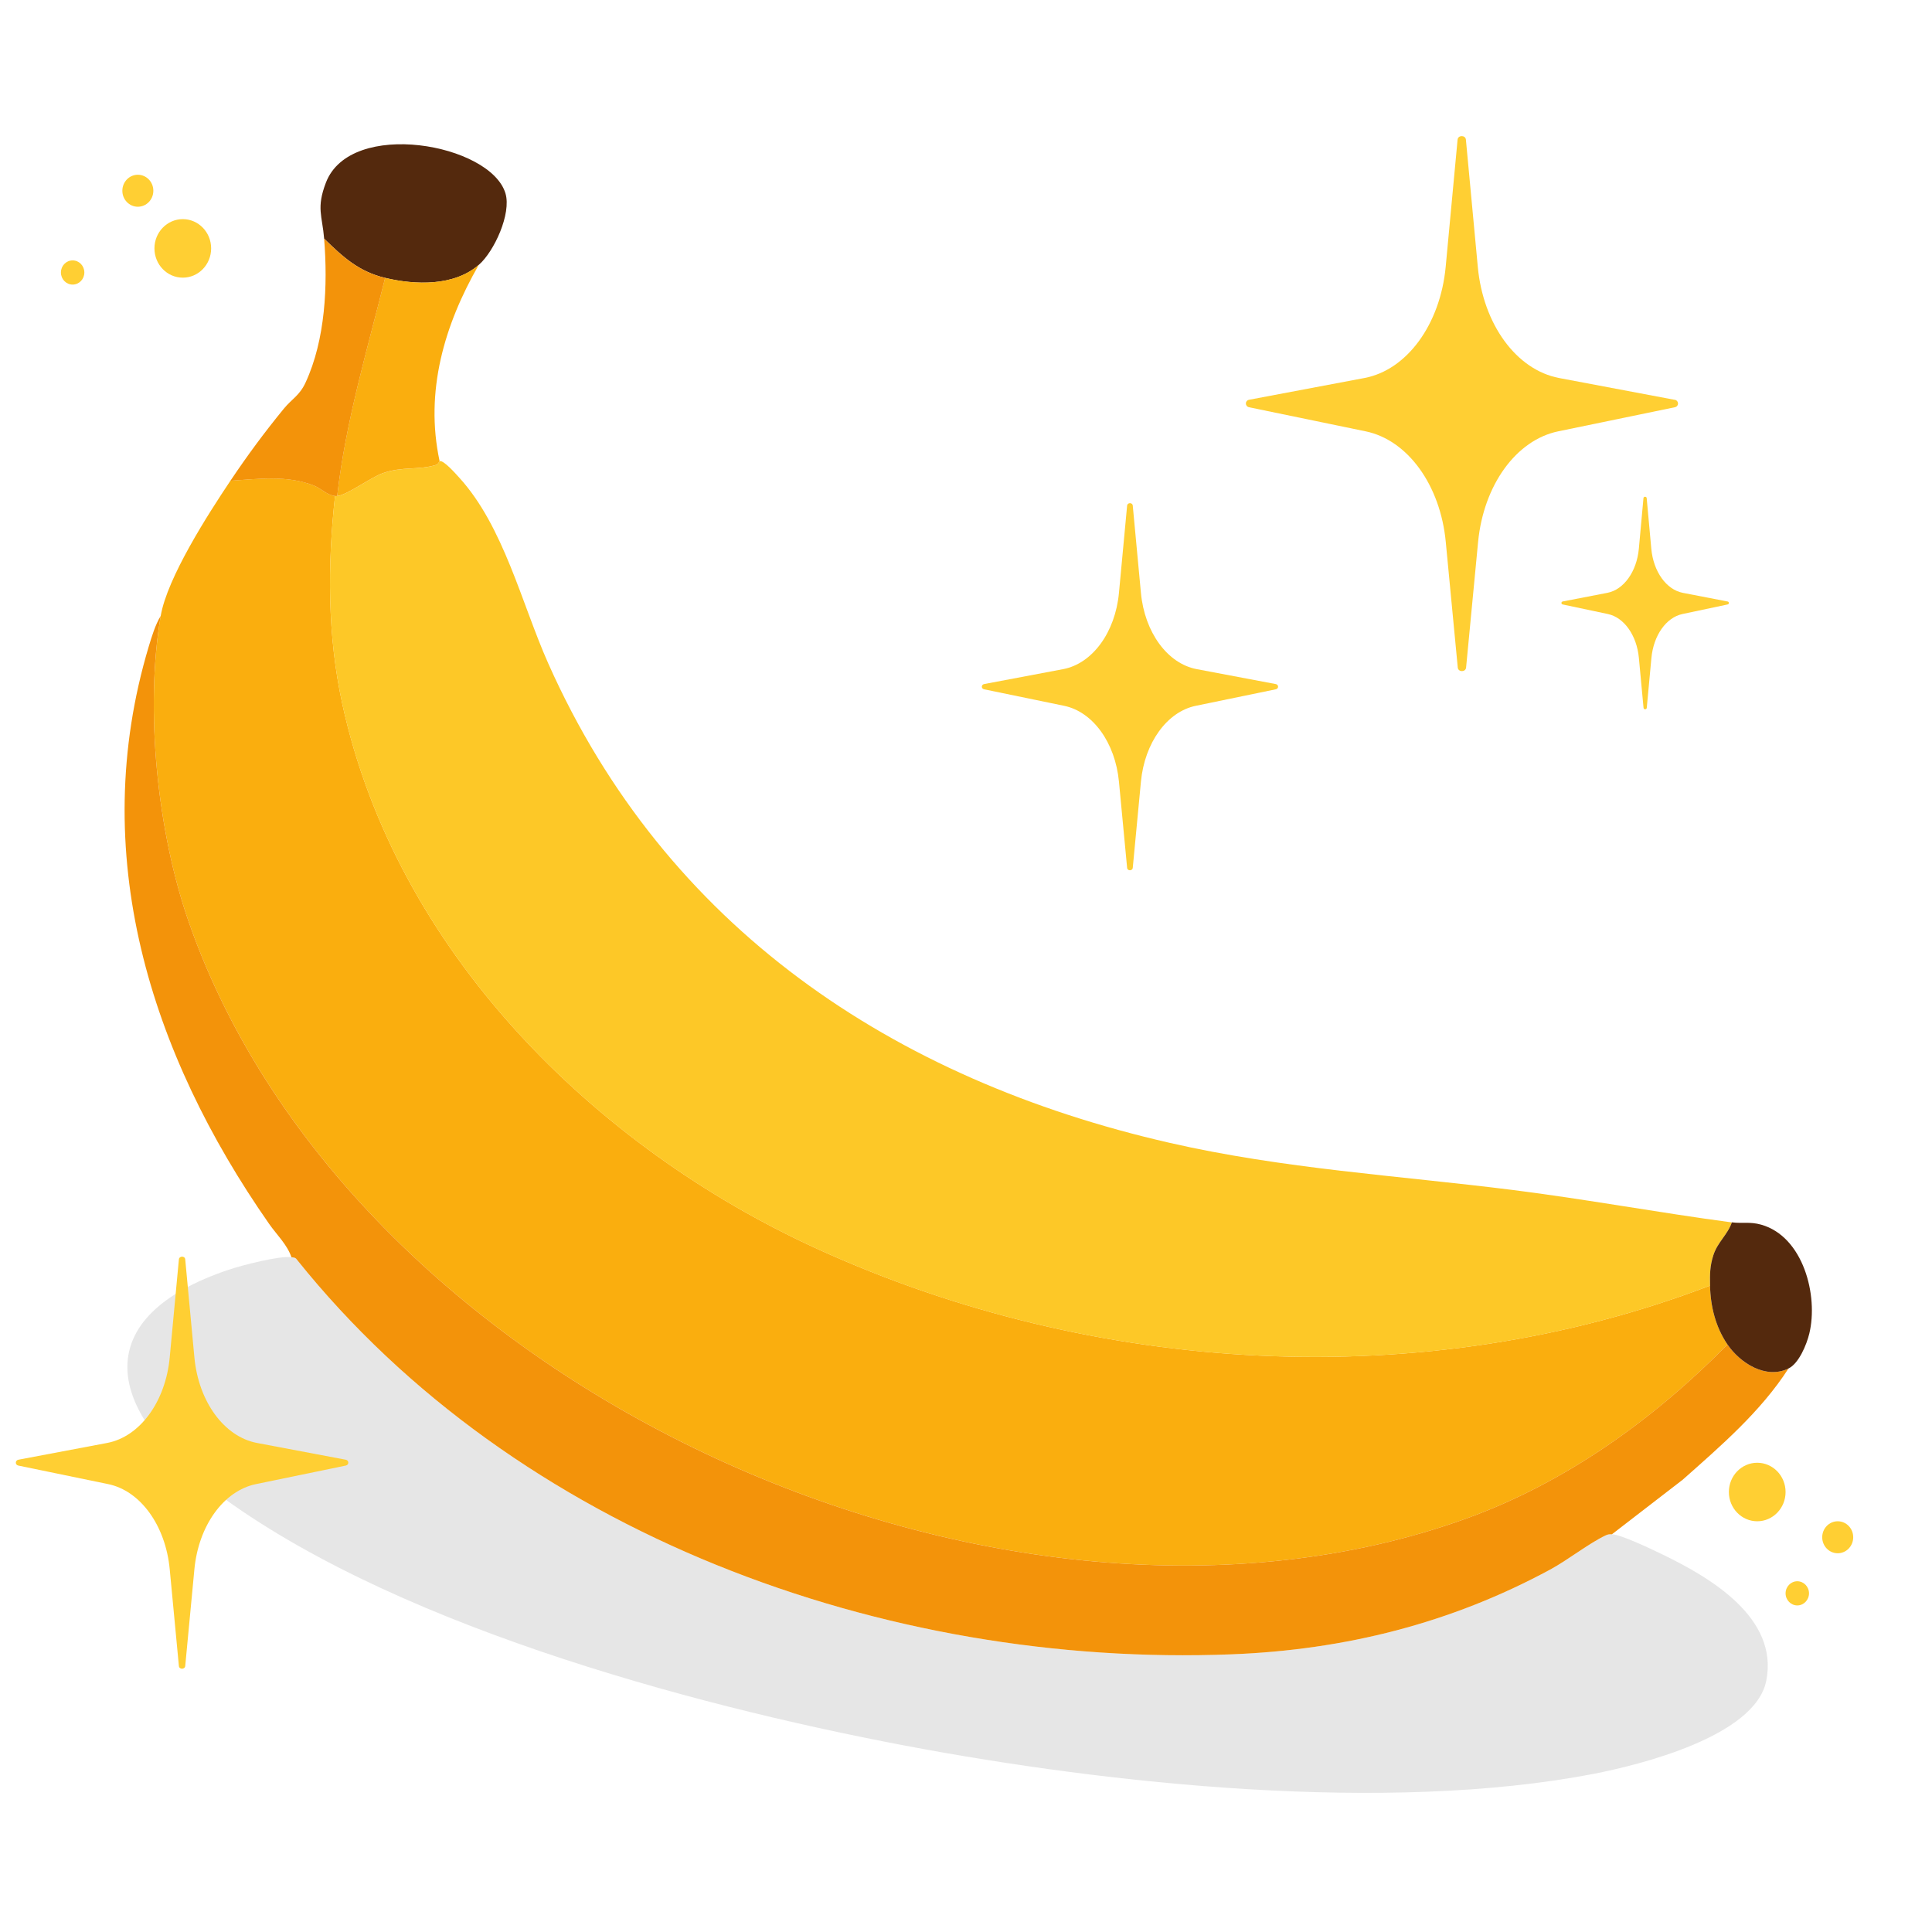 <svg width="300" height="300" viewBox="0 0 300 300" fill="none" xmlns="http://www.w3.org/2000/svg">
<path d="M52.025 77.018C50.846 87.792 50.84 98.64 53.145 109.257C61.469 147.579 92.17 178.084 126.914 193.929C169.918 213.544 221.146 216.617 265.537 199.626C265.592 202.837 266.404 206.084 268.245 208.772C256.812 220.381 243.147 230.204 227.723 235.783C156.022 261.718 54.709 215.84 29.339 143.246C24.451 129.264 22.47 110.275 24.952 95.647C25.961 89.7 32.348 79.773 35.781 74.648C40.11 74.368 44.581 73.755 48.739 75.396C49.879 75.846 50.724 76.854 52.025 77.018Z" fill="#FAAE0E"/>
<path d="M268.918 189.809C268.279 191.713 266.699 192.885 266.05 194.899C265.498 196.61 265.501 197.86 265.533 199.632C221.142 216.624 169.914 213.547 126.91 193.935C92.169 178.09 61.468 147.582 53.141 109.264C50.836 98.647 50.842 87.799 52.02 77.025C52.127 77.037 52.252 77.031 52.358 77.025C53.777 76.935 57.567 74.134 59.465 73.469C62.445 72.423 65.027 73.026 67.692 72.204C68.052 72.092 68.225 71.62 68.264 71.607C68.874 71.405 70.791 73.598 71.302 74.157C78.219 81.736 80.994 93.714 85.124 102.998C103.364 143.992 138.677 167.644 181.613 177.458C199.314 181.504 216.951 182.525 234.868 184.776C246.246 186.206 257.559 188.306 268.915 189.815L268.918 189.809Z" fill="#FDC827"/>
<path opacity="0.1" d="M45.256 195.223C45.577 195.275 45.876 195.246 46.081 195.567C80.183 238.189 137.358 259.008 191.278 256.882C208.86 256.188 225.299 252.059 240.724 243.719C243.479 242.228 246.726 239.65 249.321 238.42C249.687 238.246 249.911 238.227 250.31 238.24C251.739 238.288 256.601 240.629 258.165 241.384C265.593 244.968 276.255 251.249 274.257 261.025C272.497 269.631 254.661 274.05 247.39 275.454C215.402 281.619 172.366 277.104 140.258 271.006C106.654 264.621 59.44 251.818 32.243 230.773C16.295 218.432 13.871 204.446 35.516 197.16C37.462 196.505 43.467 194.941 45.256 195.223Z" fill="black"/>
<path d="M268.241 208.774C270.235 211.684 274.211 214.205 277.715 212.5C273.386 219.218 267.22 224.507 261.295 229.764L250.305 238.239C249.91 238.226 249.682 238.245 249.316 238.419C246.722 239.649 243.475 242.227 240.719 243.718C225.295 252.061 208.856 256.191 191.274 256.881C137.357 259.007 80.182 238.187 46.077 195.566C45.871 195.245 45.573 195.274 45.251 195.222C44.625 193.299 42.955 191.712 41.793 190.049C23.276 163.529 13.494 132.423 23.096 100.393C23.546 98.893 24.13 96.963 24.952 95.647C22.467 110.278 24.451 129.263 29.339 143.246C54.706 215.839 156.022 261.721 227.723 235.782C243.147 230.204 256.809 220.377 268.244 208.771L268.241 208.774Z" fill="#F3930A"/>
<path d="M74.358 41.117C70.51 44.473 64.508 44.274 59.807 43.15C55.703 42.171 53.243 39.897 50.333 37.055C50.041 33.484 49.09 32.315 50.609 28.355C54.437 18.374 76.198 22.327 78.491 30.035C79.425 33.172 76.75 39.03 74.358 41.117Z" fill="#54290D"/>
<path d="M68.263 71.599C68.225 71.612 68.055 72.087 67.692 72.196C65.03 73.019 62.444 72.415 59.464 73.462C57.566 74.126 53.78 76.93 52.357 77.017C53.658 65.507 57.02 54.351 59.801 43.146C64.503 44.27 70.505 44.469 74.352 41.113C68.992 50.439 65.938 60.806 68.26 71.596L68.263 71.599Z" fill="#FAAE0E"/>
<path d="M59.805 43.152C57.024 54.356 53.661 65.51 52.361 77.022C52.255 77.029 52.126 77.035 52.023 77.022C50.723 76.859 49.878 75.85 48.738 75.401C44.583 73.76 40.109 74.373 35.78 74.652C38.404 70.734 41.073 67.125 44.066 63.47C45.337 61.916 46.503 61.444 47.447 59.405C50.533 52.738 50.916 44.257 50.328 37.057C53.237 39.902 55.697 42.172 59.801 43.152H59.805Z" fill="#F3930A"/>
<path d="M277.718 212.5C274.214 214.205 270.238 211.684 268.244 208.774C266.404 206.086 265.595 202.843 265.537 199.628C265.505 197.859 265.502 196.606 266.054 194.895C266.703 192.881 268.28 191.709 268.922 189.805C270.492 190.013 271.709 189.67 273.469 190.164C280.017 192.004 282.381 201.186 280.945 207.088C280.537 208.771 279.336 211.71 277.721 212.496L277.718 212.5Z" fill="#54290D"/>
<path d="M260.051 62.074C260.726 62.211 260.74 63.104 260.051 63.24L241.945 66.981C235.43 68.329 230.368 75.327 229.517 84.157L227.653 103.665C227.58 104.392 226.436 104.392 226.362 103.665L224.499 84.157C223.663 75.327 218.586 68.329 212.071 66.981L193.965 63.24C193.29 63.104 193.29 62.195 193.965 62.074L211.866 58.697C218.468 57.455 223.633 50.382 224.484 41.446L226.333 21.68C226.406 20.953 227.551 20.953 227.624 21.68L229.473 41.446C230.309 50.382 235.474 57.44 242.091 58.697L259.992 62.074H260.051Z" fill="#FFCF33"/>
<path d="M268.261 93.397C268.522 93.451 268.528 93.806 268.261 93.86L261.245 95.346C258.721 95.882 256.76 98.662 256.43 102.169L255.708 109.918C255.68 110.207 255.236 110.207 255.208 109.918L254.486 102.169C254.162 98.662 252.195 95.882 249.671 95.346L242.655 93.86C242.394 93.806 242.394 93.445 242.655 93.397L249.591 92.055C252.149 91.562 254.15 88.752 254.48 85.203L255.196 77.351C255.225 77.063 255.668 77.063 255.697 77.351L256.413 85.203C256.737 88.752 258.738 91.556 261.302 92.055L268.238 93.397H268.261Z" fill="#FFCF33"/>
<path d="M53.69 226.665C54.218 226.771 54.218 227.468 53.69 227.574L39.751 230.451C34.733 231.481 30.83 236.888 30.185 243.674L28.762 258.698C28.703 259.259 27.822 259.259 27.778 258.698L26.355 243.674C25.71 236.873 21.807 231.481 16.789 230.451L2.85 227.574C2.321 227.468 2.336 226.771 2.85 226.665L16.642 224.06C21.733 223.09 25.71 217.653 26.355 210.777L27.778 195.555C27.837 194.995 28.718 194.995 28.762 195.555L30.185 210.777C30.83 217.653 34.807 223.09 39.898 224.06L53.69 226.665Z" fill="#FFCF33"/>
<path d="M198.106 106.223C198.577 106.318 198.577 106.938 198.106 107.033L185.686 109.596C181.215 110.514 177.738 115.331 177.163 121.376L175.894 134.76C175.842 135.26 175.058 135.26 175.019 134.76L173.75 121.376C173.175 115.317 169.698 110.514 165.227 109.596L152.807 107.033C152.336 106.938 152.35 106.318 152.807 106.223L165.096 103.902C169.632 103.039 173.175 98.195 173.75 92.069L175.019 78.509C175.071 78.01 175.855 78.01 175.894 78.509L177.163 92.069C177.738 98.195 181.281 103.039 185.817 103.902L198.106 106.223Z" fill="#FFCF33"/>
<path d="M272.861 236.222C275.292 236.222 277.263 234.188 277.263 231.679C277.263 229.169 275.292 227.135 272.861 227.135C270.43 227.135 268.459 229.169 268.459 231.679C268.459 234.188 270.43 236.222 272.861 236.222Z" fill="#FFCF33"/>
<path d="M28.384 43.115C30.815 43.115 32.786 41.081 32.786 38.571C32.786 36.062 30.815 34.027 28.384 34.027C25.953 34.027 23.982 36.062 23.982 38.571C23.982 41.081 25.953 43.115 28.384 43.115Z" fill="#FFCF33"/>
<path d="M285.359 241.189C286.688 241.189 287.766 240.076 287.766 238.705C287.766 237.333 286.688 236.221 285.359 236.221C284.03 236.221 282.953 237.333 282.953 238.705C282.953 240.076 284.03 241.189 285.359 241.189Z" fill="#FFCF33"/>
<path d="M21.404 32.103C22.733 32.103 23.811 30.991 23.811 29.619C23.811 28.247 22.733 27.135 21.404 27.135C20.075 27.135 18.998 28.247 18.998 29.619C18.998 30.991 20.075 32.103 21.404 32.103Z" fill="#FFCF33"/>
<path d="M277.264 247.413C277.264 246.383 278.085 245.535 279.083 245.535C280.081 245.535 280.902 246.383 280.902 247.413C280.902 248.443 280.081 249.291 279.083 249.291C278.085 249.291 277.264 248.443 277.264 247.413Z" fill="#FFCF33"/>
<path d="M11.278 44.19C12.283 44.19 13.098 43.349 13.098 42.312C13.098 41.274 12.283 40.434 11.278 40.434C10.274 40.434 9.459 41.274 9.459 42.312C9.459 43.349 10.274 44.19 11.278 44.19Z" fill="#FFCF33"/>
</svg>
